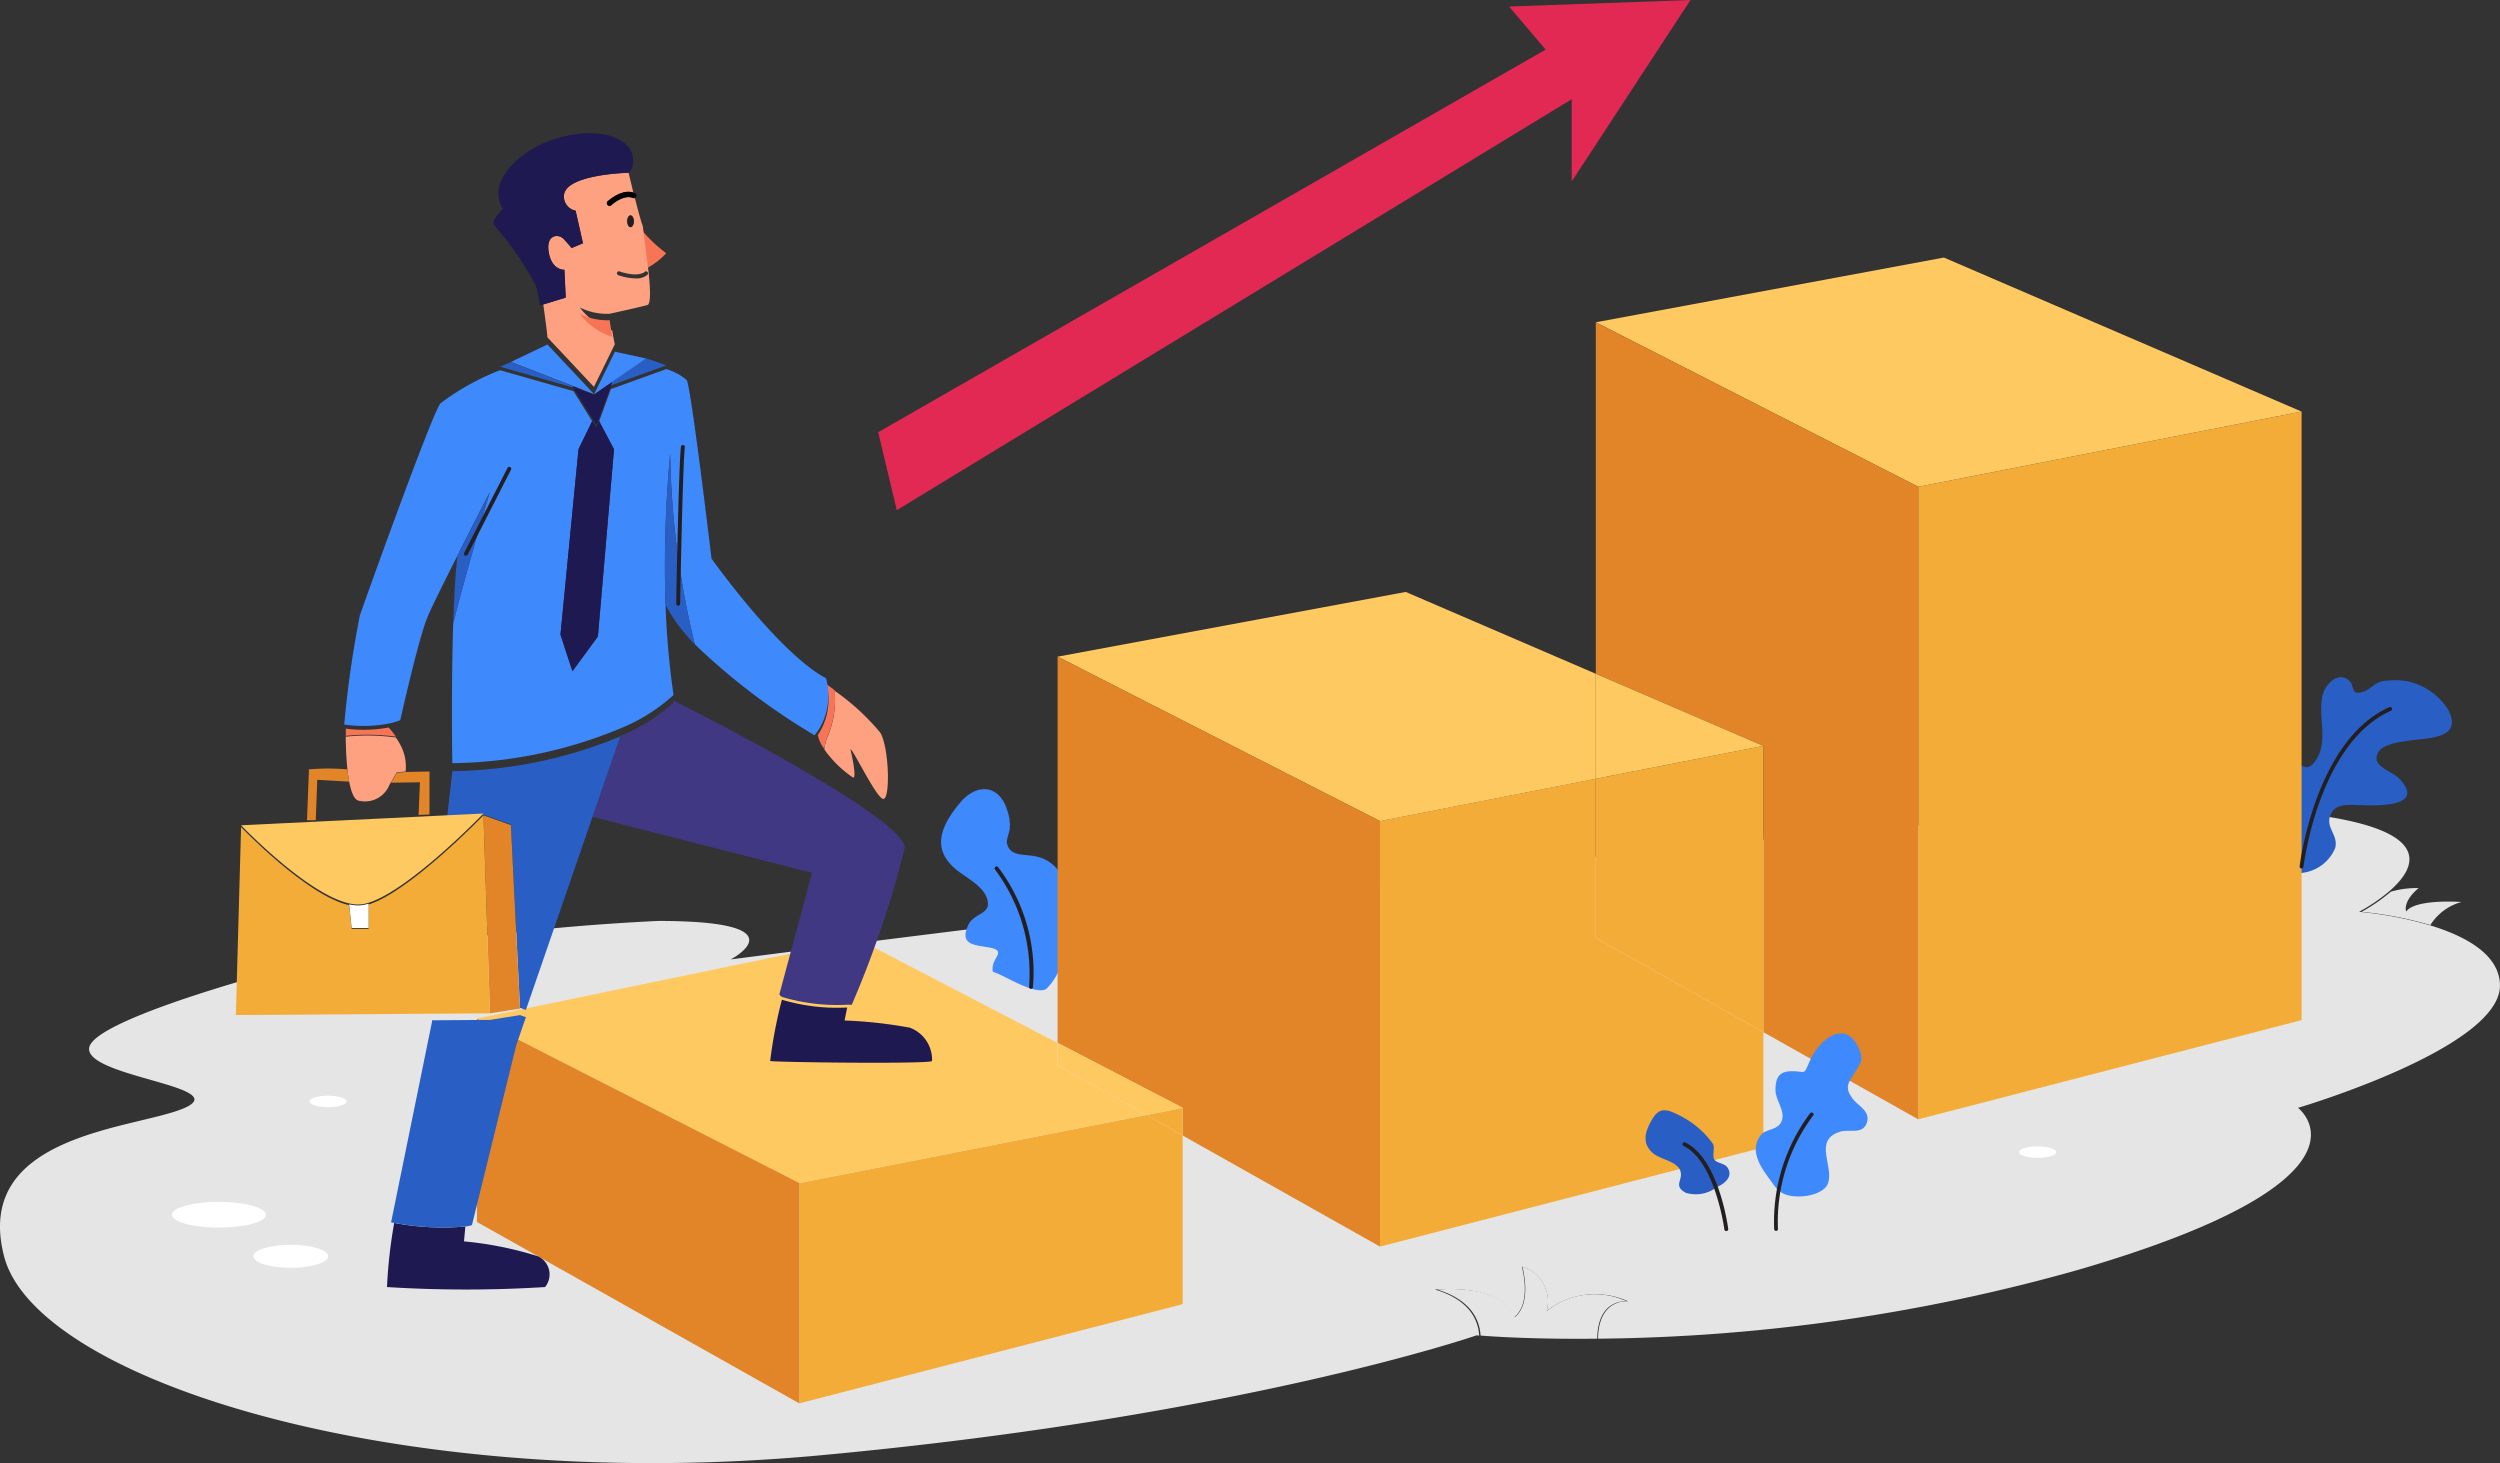 <svg xmlns="http://www.w3.org/2000/svg" width="85.427" height="50" viewBox="0 0 85.427 50">
  <rect x="0" y="0" width="85.427" height="50" fill="#333333" stroke="none"/>
  <g id="Group_18376" data-name="Group 18376" transform="translate(-40.471 -222.5)">
    <g id="XMLID_3_" transform="translate(40.471 250.128)">
      <g id="Group_18376-2" data-name="Group 18376" transform="translate(0 0)">
        <path id="Path_27000" data-name="Path 27000" d="M929.521,553.464c.312-.445,1.889-.327,1.889-.327a1.82,1.82,0,0,0-1.061.788,12.585,12.585,0,0,0-2.35-.452,6.067,6.067,0,0,0,1-.689,3.133,3.133,0,0,1,.948-.122C929.383,553.136,929.521,553.464,929.521,553.464Z" transform="translate(-847.301 -549.943)" fill="#e5e5e5"/>
        <path id="Path_27001" data-name="Path 27001" d="M122.1,525.04a6.188,6.188,0,0,1-1.017.689,13.035,13.035,0,0,1,2.392.452c1.208.362,2.421.994,2.421,2.07,0,2.143-6.9,4.177-6.9,4.177s3.179,2.422-7.539,5.544a62.4,62.4,0,0,1-16.378,2.344v-.085c.06-1.308,1.029-1.189,1.029-1.189a2.694,2.694,0,0,0-2.786.327,1.242,1.242,0,0,0-.847-1.516c.333,1.4-.271,1.726-.271,1.726-.485-1.183-2.7-.941-2.7-.941,1.189.351,1.48,1.047,1.512,1.572l-.089-.008s-7.993,2.765-22.435,4.1S41.7,541.718,40.61,537.5s4.541-4.344,6.176-5.072-3.361-1.057-3.27-2.038,6.54-2.676,6.54-2.676a80.737,80.737,0,0,1,12.9-1.673c5,0,2.482,1.316,2.482,1.316s43.568-5.709,52.378-5.112C123.869,522.653,123.146,524.145,122.1,525.04Z" transform="translate(-40.471 -522.2)" fill="#e5e5e5"/>
        <path id="Path_27002" data-name="Path 27002" d="M586.814,698.859s-.952-.119-1.011,1.189v.085c-2.179.025-3.629-.078-3.987-.106-.032-.525-.318-1.221-1.485-1.572,0,0,2.172-.242,2.648.941,0,0,.593-.329.266-1.726a1.241,1.241,0,0,1,.832,1.516A2.61,2.61,0,0,1,586.814,698.859Z" transform="translate(-531.223 -682.017)" fill="#e5e5e5"/>
      </g>
    </g>
    <path id="Path_27003" data-name="Path 27003" d="M896.033,483.166a10.215,10.215,0,0,0-.27-1.417,8.638,8.638,0,0,1,0-1.215c.017-.3.1-.859.444-.982.424-.153.5.295.838-.176.482-.681.032-1.581.269-2.32.087-.273.427-.658.771-.492.387.188.073.633.622.448.2-.069.354-.294.613-.348a2.7,2.7,0,0,1,.813-.01,2.207,2.207,0,0,1,1.419.938c.608,1.079-.73,1-1.417,1.114-.271.043-.8.118-.949.39-.261.48.456.614.726.9.983,1.05-1.02.908-1.526.893-.365-.01-.725,0-.849.4s.294.643.18,1.072a1.393,1.393,0,0,1-1.686.8" transform="translate(-777.451 -230.884)" fill="#295fc5"/>
    <path id="Path_27004" data-name="Path 27004" d="M398.227,523.6c.035-.469.358-.8.357-1.281a1.866,1.866,0,0,0-.265-.95,1.3,1.3,0,0,0-.984-.623c-.317-.054-.733.007-.85-.4-.042-.147.078-.378.091-.535a1.511,1.511,0,0,0-.089-.624c-.27-.881-1.042-.927-1.6-.265-.663.793-1.026,1.6-.1,2.329.326.256.889.537,1.016.969.161.548-.447.454-.65.9-.3.654.2.674.66.748.764.123.073.37.186.84.407.126,1.419.808,1.821.591a2.071,2.071,0,0,0,.535-2.01" transform="translate(-321.6 -269.003)" fill="#3e89fc"/>
    <g id="Group_18379" data-name="Group 18379" transform="translate(56.768 231.301)">
      <g id="Group_18378" data-name="Group 18378" transform="translate(0 0)">
        <g id="XMLID_1_">
          <g id="Group_18377" data-name="Group 18377">
            <path id="Path_27005" data-name="Path 27005" d="M771.259,370.15v20.794l-13.1,3.39V372.719Z" transform="translate(-708.909 -364.887)" fill="#f4ac38"/>
            <path id="Path_27006" data-name="Path 27006" d="M658.776,316.413l-13.1,2.569-11.017-5.62,11.895-2.212Z" transform="translate(-596.427 -311.15)" fill="#ffc962"/>
            <path id="Path_27007" data-name="Path 27007" d="M645.677,341.57v21.615l-5.292-2.978v-9.783l-5.725-2.466V335.95Z" transform="translate(-596.427 -333.738)" fill="#e28529"/>
            <path id="Path_27008" data-name="Path 27008" d="M565.1,519.45v3.937l-13.1,3.39V512.236l7.374-1.446v5.438Z" transform="translate(-521.141 -492.981)" fill="#f4ac38"/>
            <path id="Path_27009" data-name="Path 27009" d="M640.385,498.2v9.783l-5.725-3.222v-5.438Z" transform="translate(-596.427 -481.514)" fill="#f4ac38"/>
            <path id="Path_27010" data-name="Path 27010" d="M640.385,473.026l-5.725,1.123V470.56Z" transform="translate(-596.427 -456.339)" fill="#ffc962"/>
            <path id="Path_27011" data-name="Path 27011" d="M446.891,442v3.589l-7.374,1.446-11.017-5.62,11.895-2.212Z" transform="translate(-408.658 -427.777)" fill="#ffc962"/>
            <path id="Path_27012" data-name="Path 27012" d="M439.517,469.62v14.541l-6.743-3.795v-.946L428.5,477.2V464Z" transform="translate(-408.658 -450.365)" fill="#e28529"/>
            <path id="Path_27013" data-name="Path 27013" d="M342.669,640.292v5.762l-13.1,3.39v-7.529l11.852-2.325Z" transform="translate(-318.553 -610.291)" fill="#f4ac38"/>
            <path id="Path_27014" data-name="Path 27014" d="M463.677,636.85v.946l-1.247-.7Z" transform="translate(-439.561 -607.795)" fill="#f4ac38"/>
            <path id="Path_27015" data-name="Path 27015" d="M432.774,614.162l-1.247.244-3.027-1.7v-.764Z" transform="translate(-408.658 -585.107)" fill="#ffc962"/>
            <path id="Path_27016" data-name="Path 27016" d="M228.939,578.33l-11.852,2.325-11.017-5.62,13.047-2.7,6.795,3.534v.764Z" transform="translate(-206.07 -549.031)" fill="#ffc962"/>
            <path id="Path_27017" data-name="Path 27017" d="M217.087,608.27V615.8l-11.017-6.2V602.65Z" transform="translate(-206.07 -576.646)" fill="#e28529"/>
          </g>
        </g>
      </g>
    </g>
    <g id="Group_18381" data-name="Group 18381" transform="translate(48.531 222.5)">
      <g id="XMLID_4_" transform="translate(0 0)">
        <g id="Group_18380" data-name="Group 18380">
          <path id="Path_27018" data-name="Path 27018" d="M404.6,222.5l-4.059,6.2v-2.81l-23.063,14.043-.636-2.664,22.807-13.074-1.249-1.472Z" transform="translate(-354.894 -222.5)" fill="#e22953"/>
          <path id="Path_27019" data-name="Path 27019" d="M340.162,598.245a1.167,1.167,0,0,1,.758,1.137c-.045.111-5.442.045-5.531,0a15.777,15.777,0,0,1,.4-2.093,6.562,6.562,0,0,0,2.231.266l-.089.444A15.3,15.3,0,0,1,340.162,598.245Z" transform="translate(-317.131 -563.128)" fill="#1e1950"/>
          <path id="Path_27020" data-name="Path 27020" d="M270.155,483.66s7.95,3.978,7.906,5.048a34.849,34.849,0,0,1-1.806,5.352s-.058,0-.156,0a6.563,6.563,0,0,1-2.231-.266.227.227,0,0,1-.088-.093l1.115-4.148-7.449-1.9-.054-.019.952-2.759h0a6.105,6.105,0,0,0,1.823-1.145Z" transform="translate(-255.208 -459.728)" fill="#403882"/>
          <path id="Path_27021" data-name="Path 27021" d="M358.2,482.73c.312.54.345,2.379.078,2.256s-1-1.672-1.1-1.695c0,0,.235,1,.089.971a3.87,3.87,0,0,1-.978-.955,1.323,1.323,0,0,1,.134-.5,3.329,3.329,0,0,0,.215-1.511A7.84,7.84,0,0,1,358.2,482.73Z" transform="translate(-336.177 -457.691)" fill="#fda181"/>
          <path id="Path_27022" data-name="Path 27022" d="M354.335,479.214a3.329,3.329,0,0,1-.215,1.511,1.323,1.323,0,0,0-.134.5,1.074,1.074,0,0,1-.226-.481,2.18,2.18,0,0,0,.3-1.731h0S354.168,479.089,354.335,479.214Z" transform="translate(-333.873 -455.629)" fill="#f77556"/>
          <path id="Path_27023" data-name="Path 27023" d="M188.812,370.28a2.18,2.18,0,0,1-.3,1.731,1.63,1.63,0,0,1-.112.142,22.3,22.3,0,0,1-4.091-3.109v0a29.275,29.275,0,0,1-.84-6.5,40.392,40.392,0,0,0-.158,5.158,27.809,27.809,0,0,0,.262,3l.011.075a6.105,6.105,0,0,1-1.823,1.145h0a15.4,15.4,0,0,1-5.737,1.186s-.042-2.53.03-4.775c.31-1.259.888-3.258,1.251-4.492-.327.639-.736,1.44-1.109,2.181-.478.949-.9,1.8-1.02,2.093-.319.773-.93,3.524-.93,3.524a2.616,2.616,0,0,1-.4.117,4.632,4.632,0,0,1-1.462.039l-.054-.008a35.844,35.844,0,0,1,.535-3.732c.223-.64,2.439-6.824,2.751-7.241a8.364,8.364,0,0,1,2.041-1.135l2.507.715.642,1.03h0l-.469.965-.616,6.334.408,1.249.871-1.189.55-6.393-.509-.965.4-1.1,1.893-.684a1.875,1.875,0,0,1,.7.375c.149.238.847,6.1.847,6.1s2.29,3.226,3.91,4.088C188.789,370.189,188.8,370.222,188.812,370.28Z" transform="translate(-168.628 -347.029)" fill="#3e89fc"/>
          <path id="Path_27024" data-name="Path 27024" d="M296.193,398.761a5.6,5.6,0,0,1-1-1.343,40.4,40.4,0,0,1,.158-5.158A29.276,29.276,0,0,0,296.193,398.761Z" transform="translate(-280.511 -376.748)" fill="#295fc5"/>
          <path id="Path_27025" data-name="Path 27025" d="M276.343,357.235l-1.893.684.045-.123,1.164-.8S276,357.1,276.343,357.235Z" transform="translate(-261.638 -344.748)" fill="#295fc5"/>
          <path id="Path_27026" data-name="Path 27026" d="M287.509,309.8a2.6,2.6,0,0,1-.64.5l-.16-1.276c.01.024.019.044.026.057A4.985,4.985,0,0,0,287.509,309.8Z" transform="translate(-272.804 -301.146)" fill="#f77556"/>
          <path id="Path_27027" data-name="Path 27027" d="M277.874,326.461a.066.066,0,0,1,0,.093.583.583,0,0,1-.426.128,1.791,1.791,0,0,1-.574-.11.067.067,0,0,1,.043-.127c.646.219.858.019.86.017A.067.067,0,0,1,277.874,326.461Z" transform="translate(-263.807 -316.976)"/>
          <path id="Path_27028" data-name="Path 27028" d="M252.159,291.762s.194,1.368,0,1.427-1.294.3-1.294.3a2.084,2.084,0,0,1-1.02-.216,2.24,2.24,0,0,0,1.109.786c.031.189.065.375.089.47l-.714,1.458-1.591-1.695c0-.134-.14-1.12-.14-1.12l.765-.233-.045-.952s-.432.03-.535-.594.342-.635.5-.467.283.318.283.318l.386-.163-.252-1.115a.49.49,0,0,1-.4-.476c-.029-.773,2.215-.817,2.215-.817s.072.31.163.679c-.408-.138-.859.278-.878.3a.088.088,0,0,0,0,.126.089.089,0,0,0,.065.029.087.087,0,0,0,.061-.024c.115-.108.47-.361.731-.247a.09.09,0,0,0,.071,0c.1.385.205.79.271.957Zm0,.39a.066.066,0,0,0,0-.093.067.067,0,0,0-.095,0s-.214.2-.86-.017a.067.067,0,0,0-.043.127,1.791,1.791,0,0,0,.574.11A.583.583,0,0,0,252.164,292.152Zm-.471-1.824c0-.111-.05-.2-.112-.2s-.112.09-.112.2.05.2.112.2S251.693,290.438,251.693,290.327Z" transform="translate(-238.094 -282.767)" fill="#fda181"/>
          <path id="Path_27029" data-name="Path 27029" d="M269.784,354.568l-1.164.8-.331.227h0l-.288.2.714-1.458Z" transform="translate(-255.763 -342.318)" fill="#3e89fc"/>
          <path id="Path_27030" data-name="Path 27030" d="M283.206,296.3a.088.088,0,0,1,.046.117.089.089,0,0,1-.046.046c-.016-.062-.031-.122-.046-.18A.313.313,0,0,1,283.206,296.3Z" transform="translate(-269.571 -289.698)"/>
          <path id="Path_27031" data-name="Path 27031" d="M273.9,295.993c.014.058.029.119.045.18a.09.09,0,0,1-.071,0c-.26-.114-.616.139-.731.247a.087.087,0,0,1-.061.024.089.089,0,0,1-.065-.029.088.088,0,0,1,0-.126C273.046,296.272,273.5,295.855,273.9,295.993Z" transform="translate(-260.316 -289.412)"/>
          <ellipse id="Ellipse_509" data-name="Ellipse 509" cx="0.112" cy="0.201" rx="0.112" ry="0.201" transform="translate(13.376 7.36)" fill="#231f20"/>
          <path id="Path_27032" data-name="Path 27032" d="M234.235,274.323c.075.431-.134.58-.134.58s-2.244.045-2.215.817a.49.49,0,0,0,.4.476l.252,1.115-.386.163s-.119-.149-.283-.318-.609-.158-.5.467.535.594.535.594l.045.952-.765.233-.113.035a5.311,5.311,0,0,0-.148-.684,11.2,11.2,0,0,0-1.427-2.066c-.1-.149.3-.55.3-.55-.6-1,.729-2.2,2.2-2.5S234.161,273.891,234.235,274.323Z" transform="translate(-220.676 -269)" fill="#1e1950"/>
          <path id="Path_27033" data-name="Path 27033" d="M217.674,497.34l-.952,2.759-2.272,6.587-.2-.07-.312-6.267-.937-.335-1.241.06.178-1.549A15.4,15.4,0,0,0,217.674,497.34Z" transform="translate(-204.54 -472.175)" fill="#295fc5"/>
          <path id="Path_27034" data-name="Path 27034" d="M256.489,379.68l.509.965-.55,6.393-.871,1.189-.408-1.249.616-6.334.469-.965h0l.147.236Z" transform="translate(-244.078 -365.297)" fill="#1e1950"/>
          <path id="Path_27035" data-name="Path 27035" d="M271.571,365.92l-.045.123-.286.1Z" transform="translate(-258.714 -352.86)" fill="#1e1950"/>
          <path id="Path_27036" data-name="Path 27036" d="M261.426,367.3l-.4,1.1-.086.236-.147-.236-.642-1.03.437.125h0l.262.1.288-.2h0Z" transform="translate(-248.614 -354.107)" fill="#1e1950"/>
          <path id="Path_27037" data-name="Path 27037" d="M263.59,340.466s.043.288.089.57a2.24,2.24,0,0,1-1.109-.786A2.084,2.084,0,0,0,263.59,340.466Z" transform="translate(-250.818 -329.525)" fill="#f77556"/>
          <path id="Path_27038" data-name="Path 27038" d="M237.419,351.67l1.591,1.695-.262-.1h0l-.474-.184-2.1-.815Z" transform="translate(-226.773 -339.899)" fill="#3e89fc"/>
          <path id="Path_27039" data-name="Path 27039" d="M260.214,367.654l-.437-.125-.037-.059Z" transform="translate(-248.24 -354.269)" fill="#1e1950"/>
          <path id="Path_27040" data-name="Path 27040" d="M234.52,359.145l.037.059-2.507-.715c.221-.1.368-.159.368-.159Z" transform="translate(-223.02 -345.957)" fill="#295fc5"/>
          <path id="Path_27041" data-name="Path 27041" d="M193.748,682.069a.681.681,0,0,1,.245,1.053,43.562,43.562,0,0,1-5.4,0,16.881,16.881,0,0,1,.246-2.192,8.833,8.833,0,0,0,2.431.123l-.046.508A12.058,12.058,0,0,1,193.748,682.069Z" transform="translate(-183.429 -639.142)" fill="#1e1950"/>
          <path id="Path_27042" data-name="Path 27042" d="M194.878,601.4l-.327.949-1.517,6.155a1.061,1.061,0,0,1-.222.05,8.833,8.833,0,0,1-2.431-.123l-.111-.016,1.4-6.862v-.046l1.978-.013,1.026-.164Z" transform="translate(-184.967 -566.643)" fill="#295fc5"/>
          <path id="Path_27043" data-name="Path 27043" d="M226.607,527.665l.312,6.267-1.026.164-.223-6.766Z" transform="translate(-217.21 -499.47)" fill="#e28529"/>
          <path id="Path_27044" data-name="Path 27044" d="M139.29,527.33l.223,6.766-1.978.013-6.706.045.179-6.423s2.238,2.345,3.692,2.669h0l.084.809h.58V530.4l-.006-.021C136.771,529.946,139.29,527.33,139.29,527.33Z" transform="translate(-130.83 -499.469)" fill="#f4ac38"/>
          <path id="Path_27045" data-name="Path 27045" d="M139.88,527.39l1.241-.06s-2.519,2.616-3.931,3.05a1.569,1.569,0,0,1-.172.043,1.225,1.225,0,0,1-.485-.022c-1.454-.324-3.692-2.669-3.692-2.669l2.448-.119h.1v-.005l3.887-.188Z" transform="translate(-132.661 -499.531)" fill="#ffc962"/>
          <path id="Path_27046" data-name="Path 27046" d="M214.232,408.941c.373-.741.781-1.542,1.109-2.181-.363,1.234-.941,3.233-1.251,4.492C214.117,410.385,214.161,409.561,214.232,408.941Z" transform="translate(-206.663 -389.943)" fill="#295fc5"/>
          <path id="Path_27047" data-name="Path 27047" d="M191.593,511.83v1.47l-.372.015.045-1.117-.986.015.2-.339.3-.029Z" transform="translate(-184.977 -485.467)" fill="#e28529"/>
          <path id="Path_27048" data-name="Path 27048" d="M174.863,498.683a1.562,1.562,0,0,1,.12.788l-.3.029-.2.339h0l-.054.093a.9.9,0,0,1-1.056.535c-.156-.039-.257-.315-.321-.667-.024-.131-.044-.273-.059-.418-.043-.409-.054-.838-.056-1.1a7.118,7.118,0,0,1,1.713.028A2.3,2.3,0,0,1,174.863,498.683Z" transform="translate(-169.183 -473.109)" fill="#fda181"/>
          <path id="Path_27049" data-name="Path 27049" d="M174.394,495.48a2.4,2.4,0,0,1,.251.314,7.118,7.118,0,0,0-1.713-.028c0-.153,0-.247,0-.247A4.633,4.633,0,0,0,174.394,495.48Z" transform="translate(-169.175 -470.621)" fill="#f77556"/>
          <path id="Path_27050" data-name="Path 27050" d="M174.894,561.541v.809h-.58l-.084-.809h0a1.226,1.226,0,0,0,.485.022,1.57,1.57,0,0,0,.172-.043Z" transform="translate(-170.358 -530.639)" fill="#fff"/>
          <path id="Path_27051" data-name="Path 27051" d="M159.53,511.094l-1.091-.062-.051,1.377-.1.005h-.2s.066-1.666.066-1.739a7.709,7.709,0,0,1,1.315,0C159.486,510.821,159.506,510.963,159.53,511.094Z" transform="translate(-155.658 -484.385)" fill="#e28529"/>
        </g>
      </g>
    </g>
    <g id="Group_18382" data-name="Group 18382" transform="translate(56.322 238.452)">
      <path id="Path_27052" data-name="Path 27052" d="M215,400.953a.066.066,0,0,1-.03-.007.067.067,0,0,1-.029-.09l1.479-2.9a.067.067,0,1,1,.119.061l-1.479,2.9A.067.067,0,0,1,215,400.953Z" transform="translate(-214.93 -397.916)" fill="#231f20"/>
    </g>
    <g id="Group_18383" data-name="Group 18383" transform="translate(63.577 237.708)">
      <path id="Path_27053" data-name="Path 27053" d="M294.921,395.048h0a.067.067,0,0,1-.066-.068c0-.19.085-4.673.161-5.362a.067.067,0,1,1,.133.015c-.076.683-.159,5.3-.16,5.35A.067.067,0,0,1,294.921,395.048Z" transform="translate(-294.854 -389.558)" fill="#231f20"/>
    </g>
    <g id="Group_18384" data-name="Group 18384" transform="translate(74.461 252.106)">
      <path id="Path_27054" data-name="Path 27054" d="M415.824,552.1h-.013a.067.067,0,0,1-.053-.078,5.936,5.936,0,0,0-1.165-4,.067.067,0,1,1,.112-.073,5.947,5.947,0,0,1,1.184,4.1A.067.067,0,0,1,415.824,552.1Z" transform="translate(-414.583 -547.916)" fill="#231f20"/>
    </g>
    <g id="Group_18385" data-name="Group 18385" transform="translate(119.051 246.656)">
      <path id="Path_27055" data-name="Path 27055" d="M904.317,493.372h-.008a.067.067,0,0,1-.059-.074c.005-.043.525-4.315,3.072-5.442a.067.067,0,0,1,.054.122c-2.479,1.1-2.989,5.292-2.994,5.335A.067.067,0,0,1,904.317,493.372Z" transform="translate(-904.25 -487.85)" fill="#231f20"/>
    </g>
    <path id="Path_27056" data-name="Path 27056" d="M701.262,615.834c-.294-.5-1.174-1.28-.637-1.975.185-.239.615-.143.728-.521.1-.344-.229-.673-.225-1.028,0-.44.149-.632.545-.637.495-.005.406.177.625-.344.288-.687,1.2-1.491,1.674-.447.185.407.067.516-.12.812-.245.388-.371.53-.09.917.175.241.617.419.492.814-.136.426-.587.223-.894.31-.977.278-.208,1.2-.444,1.789-.2.489-1.468.582-1.7.176" transform="translate(-599.988 -352.57)" fill="#3e89fc"/>
    <g id="Group_18386" data-name="Group 18386" transform="translate(101.09 260.527)">
      <path id="Path_27057" data-name="Path 27057" d="M707.75,644.538a.067.067,0,0,1-.067-.061,6.18,6.18,0,0,1,1.219-3.95.067.067,0,1,1,.1.084,6.04,6.04,0,0,0-1.19,3.855.067.067,0,0,1-.061.072Z" transform="translate(-707.677 -640.502)" fill="#231f20"/>
    </g>
    <path id="Path_27058" data-name="Path 27058" d="M661.553,642.384a1.172,1.172,0,0,1-1.016.166c-.451-.24-.084-.438-.188-.747-.112-.335-.682-.387-.94-.612-.378-.33-.276-.717-.041-1.126.261-.455.5-.392.98-.145a3.106,3.106,0,0,1,1.116.958c.07.148-.031.389.041.526s.344.124.45.276c.237.341-.165.619-.447.7" transform="translate(-562.458 -379.29)" fill="#295fc5"/>
    <g id="Group_18387" data-name="Group 18387" transform="translate(97.965 261.534)">
      <path id="Path_27059" data-name="Path 27059" d="M674.744,654.782a.067.067,0,0,1-.066-.058c0-.023-.32-2.334-1.39-2.848a.067.067,0,1,1,.058-.121c1.135.545,1.452,2.853,1.465,2.951a.067.067,0,0,1-.057.075Z" transform="translate(-673.25 -651.749)" fill="#231f20"/>
    </g>
    <ellipse id="Ellipse_510" data-name="Ellipse 510" cx="1.606" cy="0.44" rx="1.606" ry="0.44" transform="translate(46.346 263.568)" fill="#fff"/>
    <ellipse id="Ellipse_511" data-name="Ellipse 511" cx="1.279" cy="0.393" rx="1.279" ry="0.393" transform="translate(49.126 265.035)" fill="#fff"/>
    <ellipse id="Ellipse_512" data-name="Ellipse 512" cx="0.636" cy="0.195" rx="0.636" ry="0.195" transform="translate(51.047 259.942)" fill="#fff"/>
    <ellipse id="Ellipse_513" data-name="Ellipse 513" cx="0.636" cy="0.195" rx="0.636" ry="0.195" transform="translate(109.461 261.673)" fill="#fff"/>
  </g>
</svg>
